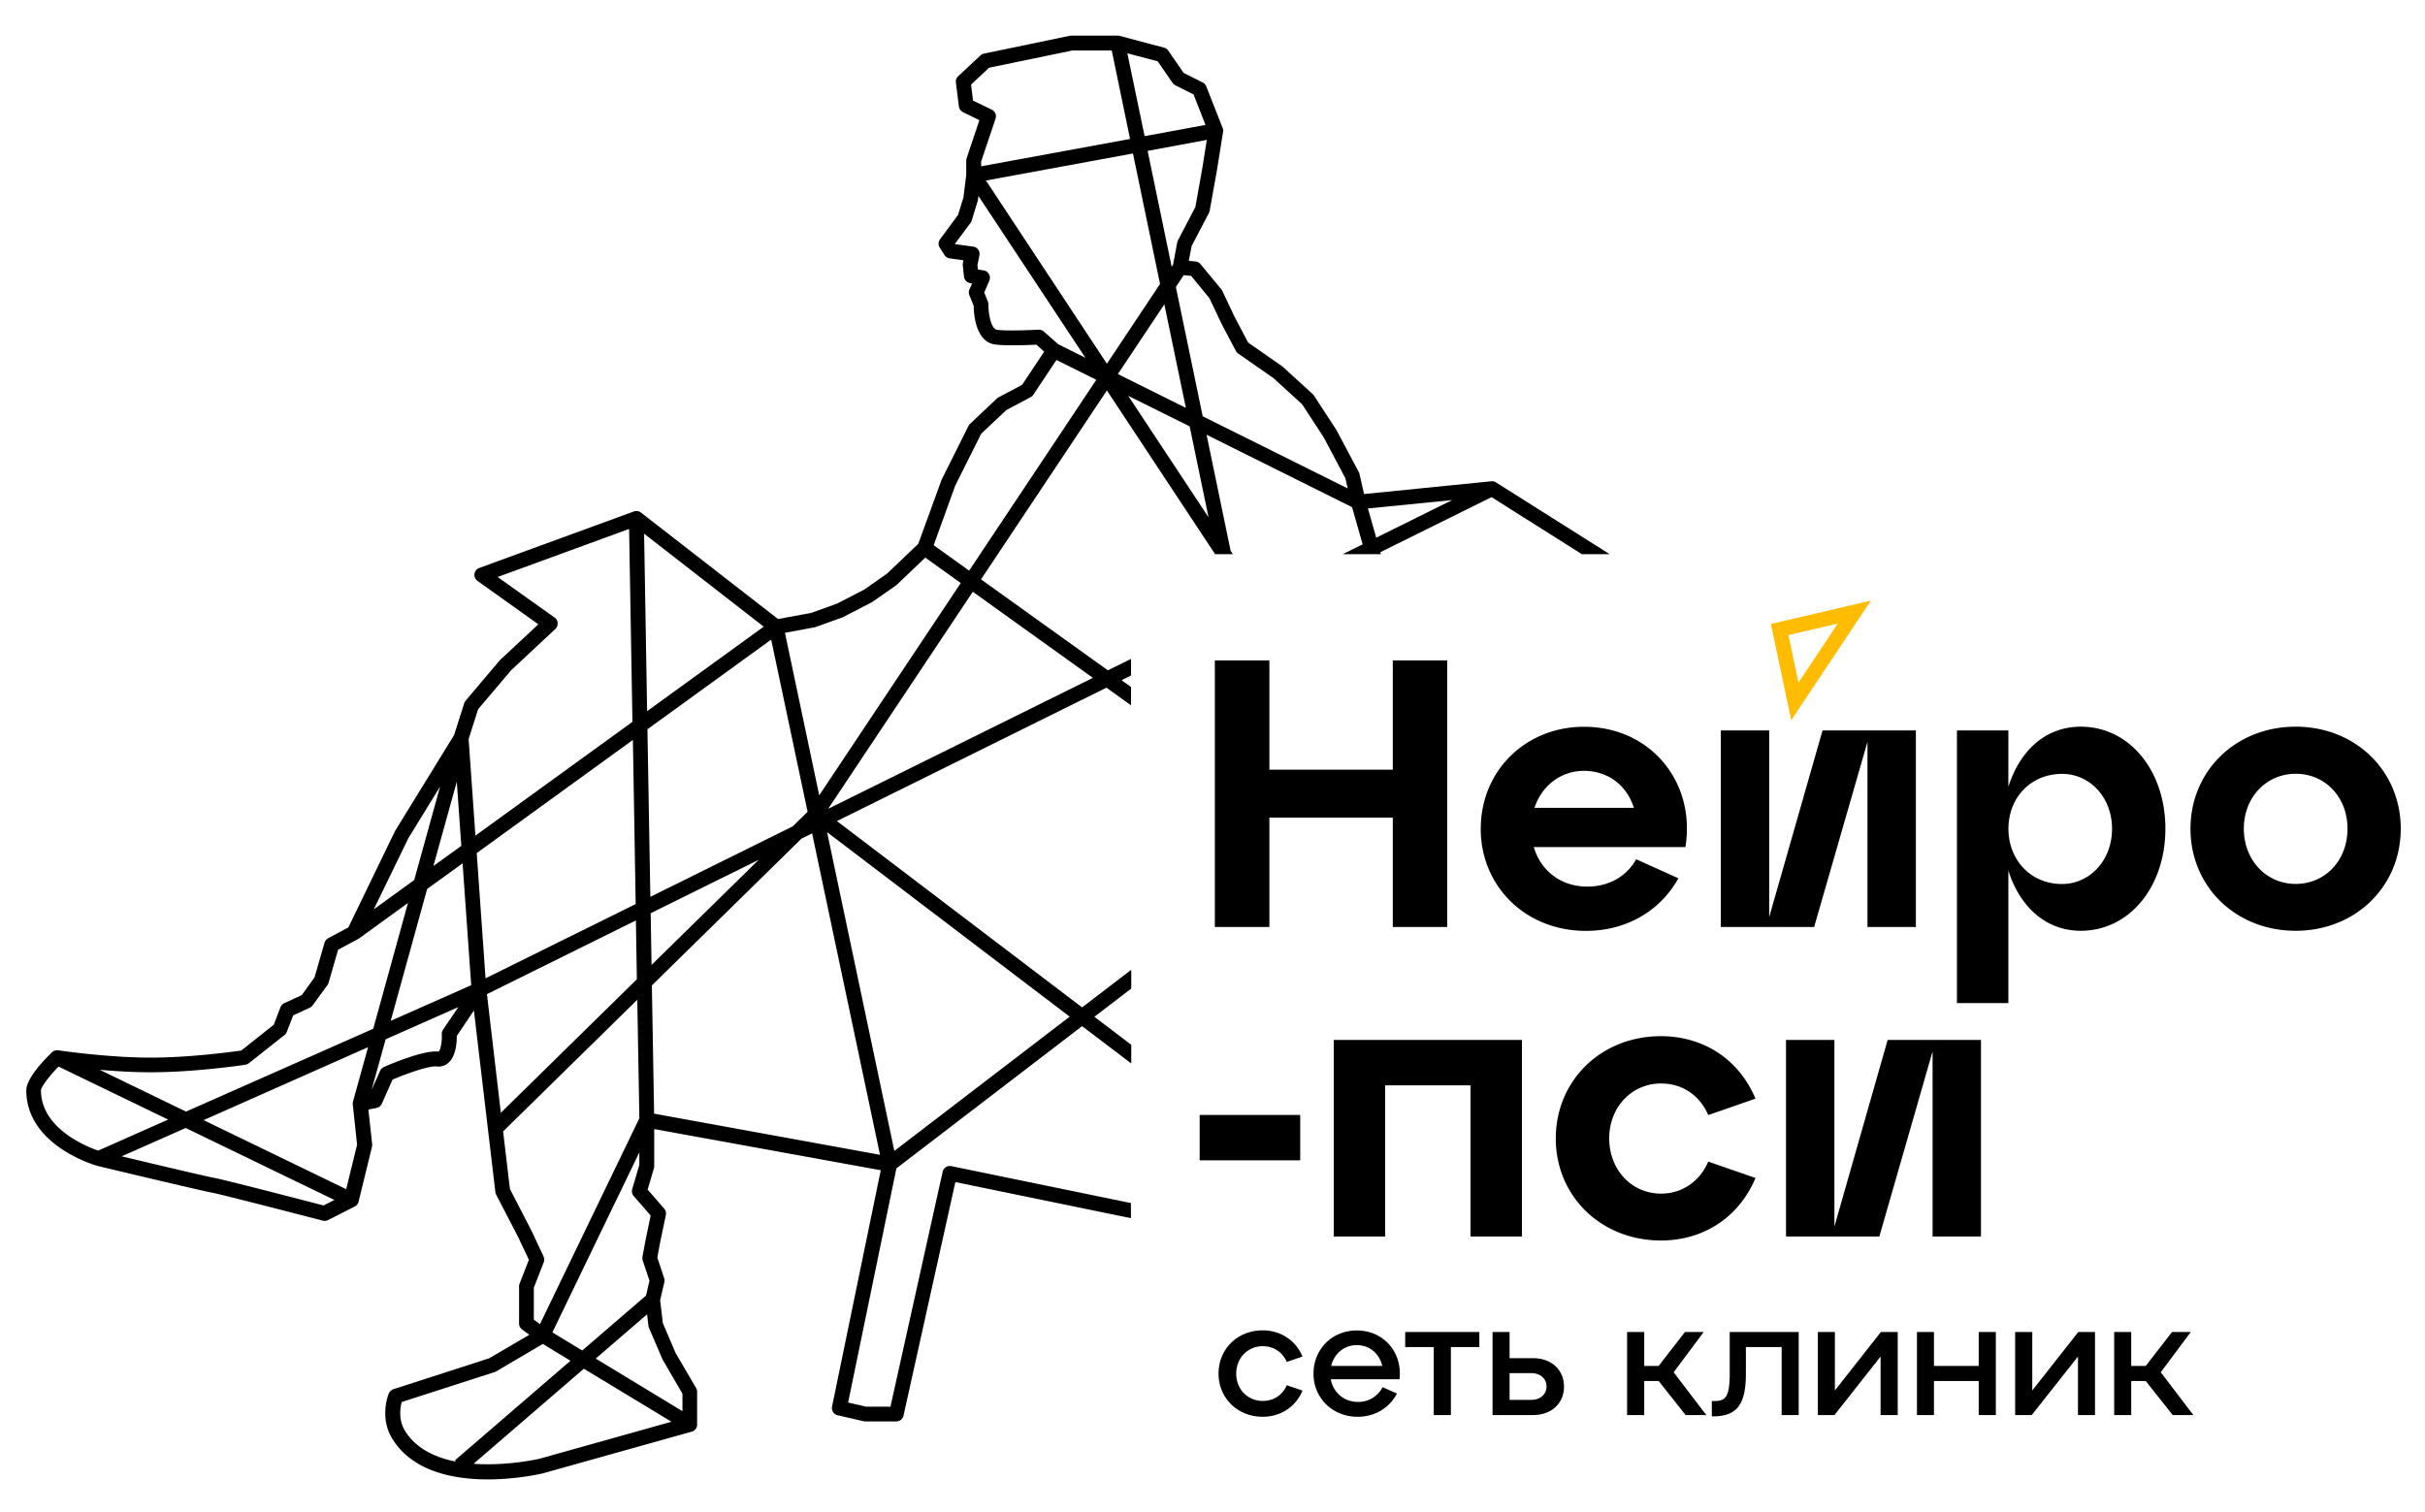 <svg width="202" height="126" fill="none" xmlns="http://www.w3.org/2000/svg"><path d="M94.223 100.232l-14.975-3.08a.614.614 0 00-.728.476l-4.345 19.563h-2.029l-1.499-.342 4.022-19.508L90.138 85.49l4.094 3.106v-1.553l-3.07-2.334 3.07-2.352v-1.562l-4.094 3.133-20.425-15.523 22.454-11.114 2.047 1.472v-1.526l-.79-.566.79-.395v-1.382l-1.93.951-10.567-7.577L92.203 32.53l9.013 13.637h1.482l-.189-.287-2.002-9.66 12.12 6.033.88 3.097-1.652.817h3.169l-.045-.161 9.265-4.588 7.524 4.75h2.316l-9.472-5.98a.6.6 0 00-.395-.09l-10.593 1.06-.377-1.661a.441.441 0 00-.054-.153l-1.859-3.501c-.009-.018-.018-.036-.027-.045l-1.858-2.846a.618.618 0 00-.099-.117l-2.478-2.262a.391.391 0 00-.063-.054l-2.846-1.984-1.158-2.209-.987-2.091c-.018-.045-.054-.09-.081-.126l-1.733-2.1a.633.633 0 00-.413-.225l-.565-.054.233-1.23 1.446-2.765c.026-.054.044-.117.062-.18l.62-3.474.494-3.098a.566.566 0 00-.036-.323l-1.365-3.465a.582.582 0 00-.296-.323l-1.59-.8-1.274-1.849a.625.625 0 00-.35-.251l-3.717-.988c-.054-.018-.108-.018-.162-.018h-3.833c-.045 0-.08 0-.126.01l-7.164 1.49a.555.555 0 00-.296.152l-1.859 1.733a.614.614 0 00-.188.53l.251 1.984a.61.61 0 00.341.476l1.365.673-1.06 3.16c-.017.063-.035.126-.035.198v1.194l-.234 1.885-.449 1.454-1.499 2.03a.609.609 0 00-.027.69l.386.611c.099.153.26.26.44.287l1.15.162-.046.242a.617.617 0 00-.009.18l.1.934a.62.62 0 00.51.547l.162.027-.215.494a.624.624 0 00-.009.476l.36.898c.008.637.143 2.98 1.768 3.214.853.125 2.756.053 3.456.018l.647.583-1.84 2.765-1.967 1.042a.742.742 0 00-.135.099l-2.235 2.11a.562.562 0 00-.126.17l-2.226 4.453c-.01.018-.018.045-.027.063l-1.93 5.306-2.586 2.468-1.903 1.338-2.28 1.176-2.146.772-2.766.512-11.42-8.87a.614.614 0 00-.592-.09l-12.874 4.704a.633.633 0 00-.404.494.64.64 0 00.251.584l5.073 3.618-3.16 2.945-.054.053-2.846 3.367a.627.627 0 00-.117.216l-.844 2.648-4.91 7.981-.028.054-3.869 7.99-1.679.898a.638.638 0 00-.305.377l-.835 2.891-1.06 1.472-1.463.674a.616.616 0 00-.314.34l-.557 1.455-2.702 2.146c-.79.117-4.327.593-7.541.593-3.618 0-7.667-.602-7.703-.61a.643.643 0 00-.52.16c-.647.62-2.147 2.173-2.147 3.17 0 4.56 5.63 6.212 5.872 6.284.009 0 .018.01.027.01.359.089 8.816 2.109 9.57 2.235.52.09 5.809 1.445 9.23 2.334a.648.648 0 00.43-.045l2.227-1.131a.636.636 0 00.323-.404l1.113-4.56c.018-.073.018-.145.018-.216l-.314-2.9.682-.135a.596.596 0 00.44-.359l.889-2.002c1.23-.52 3.052-1.167 3.672-1.095a1.22 1.22 0 001.023-.341c.593-.566.665-1.688.656-2.2l1.427-2.119 1.787 15.119a.654.654 0 00.063.215l1.849 3.564.88 1.868-.772 1.984a.67.67 0 00-.045.224v3.098a.64.64 0 00.251.502l.602.44-3.34 1.958-7.981 2.576a.637.637 0 00-.386.359c-.036.081-.8 2.011.296 3.771 1.688 2.738 5.108 3.385 7.954 3.385 2.424 0 4.435-.467 4.615-.512l12.371-3.466a.605.605 0 00.45-.592v-2.72a.658.658 0 00-.082-.315l-1.715-2.935-1.059-2.478-.224-1.912.35-1.509a.599.599 0 00-.018-.332l-.566-1.706.216-1.185.493-2.361a.627.627 0 00-.134-.53l-1.383-1.589.521-1.777a.562.562 0 00.027-.17v-3.098l18.871 3.43-4.058 19.688a.615.615 0 00.467.727l2.155.494c.045.009.09.018.134.018h2.595a.615.615 0 00.602-.485l4.318-19.455 14.625 3.007v-1.256h.018zm26.744-58.572l-6.329 3.134-.691-2.433 7.02-.7zM91.036 56.474l-22.05 10.908L81.034 49.3l10.001 7.173zM82.129 15.04l12.246-2.253L96.63 23.66l-4.426 6.644L82.129 15.04zm14.859 10.316l1.795 8.627-5.665-2.819 3.87-5.808zm3.681 17.74L93.98 32.979l5.117 2.54 1.572 7.578zm-1.446-20.11l1.517 1.85.961 2.028c0 .01.009.018.009.027l1.239 2.352c.045.09.117.162.198.216l2.935 2.047 2.388 2.181 1.796 2.756 1.804 3.403.189.844-12.075-6.006-2.236-10.774.656-.987.62.063zm1.302-11.33l-.35 2.217-.602 3.376-1.445 2.765c-.027.054-.045.117-.063.17l-.35 1.86-.117.179-2.002-9.652 4.929-.915zM96.44 5.112l1.23 1.787c.063.09.144.152.233.206l1.518.763.996 2.54-5.072.935-1.437-6.904 2.532.673zM81.052 8.38l-.161-1.338 1.499-1.4 6.949-1.437h3.268l1.526 7.371-12.407 2.28v-.395l1.203-3.573a.62.62 0 00-.315-.754l-1.562-.754zm5.908 19.248a.644.644 0 00-.45-.161c-.709.036-2.71.116-3.465.009-.476-.072-.718-1.284-.709-2.101a.768.768 0 00-.045-.243l-.305-.763.422-.987a.598.598 0 00-.027-.539.592.592 0 00-.44-.314l-.485-.08-.036-.369.162-.799a.612.612 0 00-.52-.736l-1.518-.207-.009-.009 1.32-1.777a.46.46 0 00.09-.189l.493-1.607.027-.108.036-.323 8.915 13.485-2.28-1.14-1.176-1.042zm-7.39 12.83l2.165-4.328 2.091-1.966 2.03-1.077a.552.552 0 00.224-.207L88 29.99l3.322 1.651-10.594 15.9-2.954-2.119 1.796-4.964zM67.847 52.263l.099-.027 2.226-.799a.266.266 0 00.072-.036l2.352-1.212c.027-.009.045-.026.072-.044l1.984-1.383c.027-.018.045-.036.072-.063l2.352-2.244 2.954 2.118L68.24 66.26 65.386 52.72l2.46-.458zm-4.229-.054l-9.714 7.039-.251-14.786 9.965 7.747zM38.05 65.13l.377 5.341-2.326 1.68 1.949-7.022zm-4.04 4.713l2.648-4.31-2.155 7.784-3.366 2.442 2.873-5.916zM3.412 90.832c.018-.287.683-1.176 1.464-1.975l9.13 4.417-5.826 2.585c-.934-.323-4.759-1.822-4.768-5.027zm23.54 9.597c-1.544-.404-8.403-2.181-9.112-2.298-.476-.081-4.785-1.096-7.703-1.796l5.332-2.361 12.39 5.997-.907.458zm2.451-8.654c-.018.071-.027.152-.018.233l.36 3.358-.908 3.707L16.96 93.32l13.7-6.078-1.257 4.534zm-13.906.834l-7.192-3.483c1.293.117 2.792.206 4.247.206 3.717 0 7.72-.601 7.891-.628a.642.642 0 00.287-.126l2.972-2.352a.59.59 0 00.189-.26l.53-1.374 1.382-.637a.654.654 0 00.242-.198l1.24-1.705a.602.602 0 00.09-.189l.79-2.747 1.624-.862c.027-.018.045-.036.072-.054l.009.01 4.112-2.982-2.891 10.478-15.595 6.903zm21.411-6.832a.637.637 0 00-.107.377c.036.674-.126 1.374-.27 1.455h-.026c-1.222-.135-3.987 1.05-4.525 1.284a.597.597 0 00-.314.314l-.71 1.589 1.167-4.21 6.06-2.685-1.275 1.876zm-4.363-.727l3.035-10.989 2.953-2.136.719 10.154-6.707 2.971zm6.491-23.477l.79-2.487 2.747-3.24 3.681-3.44a.631.631 0 00.198-.493.609.609 0 00-.26-.467l-4.74-3.375 10.952-4.004.278 16.07-13.08 9.48-.566-8.044zm.673 9.499l13.01-9.427.233 13.673-12.506 6.186-.736-10.432zm.853 11.752l12.408-6.141.08 4.902-11.33 11.123-1.158-9.884zm1.913 16.231l-.566-4.794 11.177-10.97.171 9.875-8.277 17.148-.512-.368v-2.667l.826-2.119a.605.605 0 00-.018-.484l-.997-2.128-1.804-3.493zm-8.736 20.156c-.565-.907-.404-1.94-.278-2.406l7.739-2.496c.045-.009.08-.036.125-.054l3.888-2.289 2.307 1.4-9.633 8.304.08.099c-1.714-.341-3.312-1.086-4.228-2.558zm11.214 2.316c-.045.009-2.703.628-5.504.422l9.184-7.919 7.3 4.417-10.98 3.08zm10.216-8.314a.266.266 0 00.036.072l1.643 2.828v1.455l-7.227-4.382 4.282-3.689.108.951c.01.063.027.117.045.171l1.113 2.594zm-.97-11.949l-.43 2.074-.252 1.364a.707.707 0 00.018.306l.566 1.688-.287 1.238-5.315 4.579-2.487-1.508 7.245-15.002v1.041l-.593 2.02a.624.624 0 00.126.584l1.41 1.616zm-.269-40.508l10.307-7.47 3.034 14.347-1.239 1.212-11.86 5.872-.242-13.96zm.27 15.325l9.004-4.453-8.932 8.763-.072-4.31zm.287 16.699l-.189-10.683L66.76 69.869l.888-.44 5.656 26.78-18.817-3.429zm14.41-23.45L89.104 84.7 74.498 95.886 68.896 69.33z" fill="#000"/><path d="M101.195 77.23V55.02h4.543v9.103h10.28V55.02h4.533v22.21h-4.533v-9.112h-10.28v9.113h-4.543zM140.393 70.569h-12.632c.574 1.94 2.217 3.295 4.471 3.295 1.777 0 3.268-.853 4.058-2.28l3.519 1.589c-1.427 2.567-4.157 4.38-7.712 4.38-4.983 0-8.753-3.68-8.753-8.501s3.717-8.502 8.6-8.502c5.495-.01 9.328 4.56 8.449 10.019zm-12.569-3.268h8.277c-.574-1.84-2.128-3.08-4.157-3.08-1.93 0-3.519 1.24-4.12 3.08zM151.815 60.855h7.775v16.376h-4.031V61.807l-4.444 15.424h-7.775V60.855h4.031v15.55l4.444-15.55zM180.375 69.043c0 4.821-2.981 8.502-7.048 8.502-2.918 0-5.081-2.002-6.033-5.019V83.57h-4.282V60.855h4.282v4.696c.952-3.017 3.106-5.01 6.033-5.01 4.067 0 7.048 3.68 7.048 8.502zm-4.444 0c0-2.604-1.841-4.57-4.157-4.57-2.604 0-4.471 1.966-4.471 4.57 0 2.63 1.876 4.606 4.471 4.606 2.316-.01 4.157-1.975 4.157-4.606zM191.227 60.541c4.983 0 8.753 3.68 8.753 8.502 0 4.821-3.779 8.502-8.753 8.502-4.983 0-8.762-3.681-8.762-8.502 0-4.821 3.779-8.502 8.762-8.502zm0 13.099c2.478 0 4.318-1.966 4.318-4.606 0-2.604-1.84-4.57-4.318-4.57-2.442 0-4.318 1.966-4.318 4.57 0 2.64 1.876 4.606 4.318 4.606zM108.306 92.888H99.93v3.78h8.376v-3.78zM111.102 103.015V86.639h15.675v16.376h-4.283V90.419h-7.11v12.596h-4.282zM138.356 86.325c3.492 0 6.473 1.876 7.874 5.207l-3.933 1.365c-.727-1.679-2.19-2.63-3.932-2.63-2.442 0-4.318 1.966-4.318 4.57 0 2.63 1.867 4.605 4.318 4.605 1.742 0 3.205-.988 3.932-2.667l3.933 1.365c-1.401 3.331-4.382 5.207-7.874 5.207-4.983 0-8.762-3.68-8.762-8.502.009-4.839 3.779-8.52 8.762-8.52zM157.239 86.64h7.775v16.375h-4.031V87.591l-4.435 15.424h-7.775V86.639h4.031v15.55l4.435-15.55zM105.176 110.834c1.49 0 2.747.817 3.322 2.182l-1.311.449c-.35-.817-1.095-1.311-2.002-1.311-1.248 0-2.209.979-2.209 2.29 0 1.301.961 2.271 2.209 2.271.907 0 1.652-.485 2.002-1.311l1.311.449c-.566 1.365-1.832 2.182-3.322 2.182-2.083 0-3.672-1.562-3.672-3.591 0-2.056 1.58-3.61 3.672-3.61zM116.578 114.91h-5.727c.206 1.096 1.086 1.886 2.271 1.886a2.26 2.26 0 002.047-1.23l1.194.53c-.593 1.14-1.76 1.939-3.277 1.939-2.083 0-3.672-1.562-3.672-3.591 0-2.047 1.553-3.6 3.6-3.6 2.227-.009 3.825 1.804 3.564 4.066zm-5.692-1.113h4.256c-.234-1.005-1.033-1.732-2.128-1.732-1.059 0-1.885.718-2.128 1.732zM119.43 117.891v-5.665h-2.379v-1.257h6.176v1.257h-2.37v5.665h-1.427zM124.328 117.891v-6.922h1.419v2.182h1.948c1.553 0 2.585.987 2.585 2.37s-1.032 2.37-2.585 2.37h-3.367zm1.419-1.266h1.804c.763 0 1.275-.476 1.275-1.113 0-.646-.512-1.113-1.275-1.113h-1.804v2.226zM139.414 114.327l2.72 3.564h-1.724l-2.244-2.837h-1.203v2.837h-1.428v-6.922h1.428v2.828h1.203l2.19-2.828h1.562l-2.504 3.358zM142.594 117.999v-1.275h.179c.907 0 1.311-.242 1.311-2.289v-3.466h5.746v6.922h-1.419v-5.665h-2.98v2.209c0 2.478-.674 3.564-2.721 3.564h-.116zM156.678 110.969h1.4v6.922h-1.427v-4.875l-3.843 4.875h-1.382v-6.922h1.418v4.875l3.834-4.875zM159.68 117.891v-6.922h1.418v2.828h3.726v-2.828h1.427v6.922h-1.427v-2.837h-3.726v2.837h-1.418zM173.12 110.969h1.392v6.922h-1.419v-4.875l-3.851 4.875h-1.383v-6.922h1.428v4.875l3.833-4.875zM179.988 114.327l2.72 3.564h-1.724l-2.244-2.837h-1.212v2.837h-1.419v-6.922h1.419v2.828h1.212l2.19-2.828h1.563l-2.505 3.358z" fill="#000"/><path d="M149.209 60.002l-1.697-8.017 8.331-1.948-6.634 9.965zm-.234-7.092l.835 3.96 3.277-4.92-4.112.96z" fill="#FFBC00"/></svg>